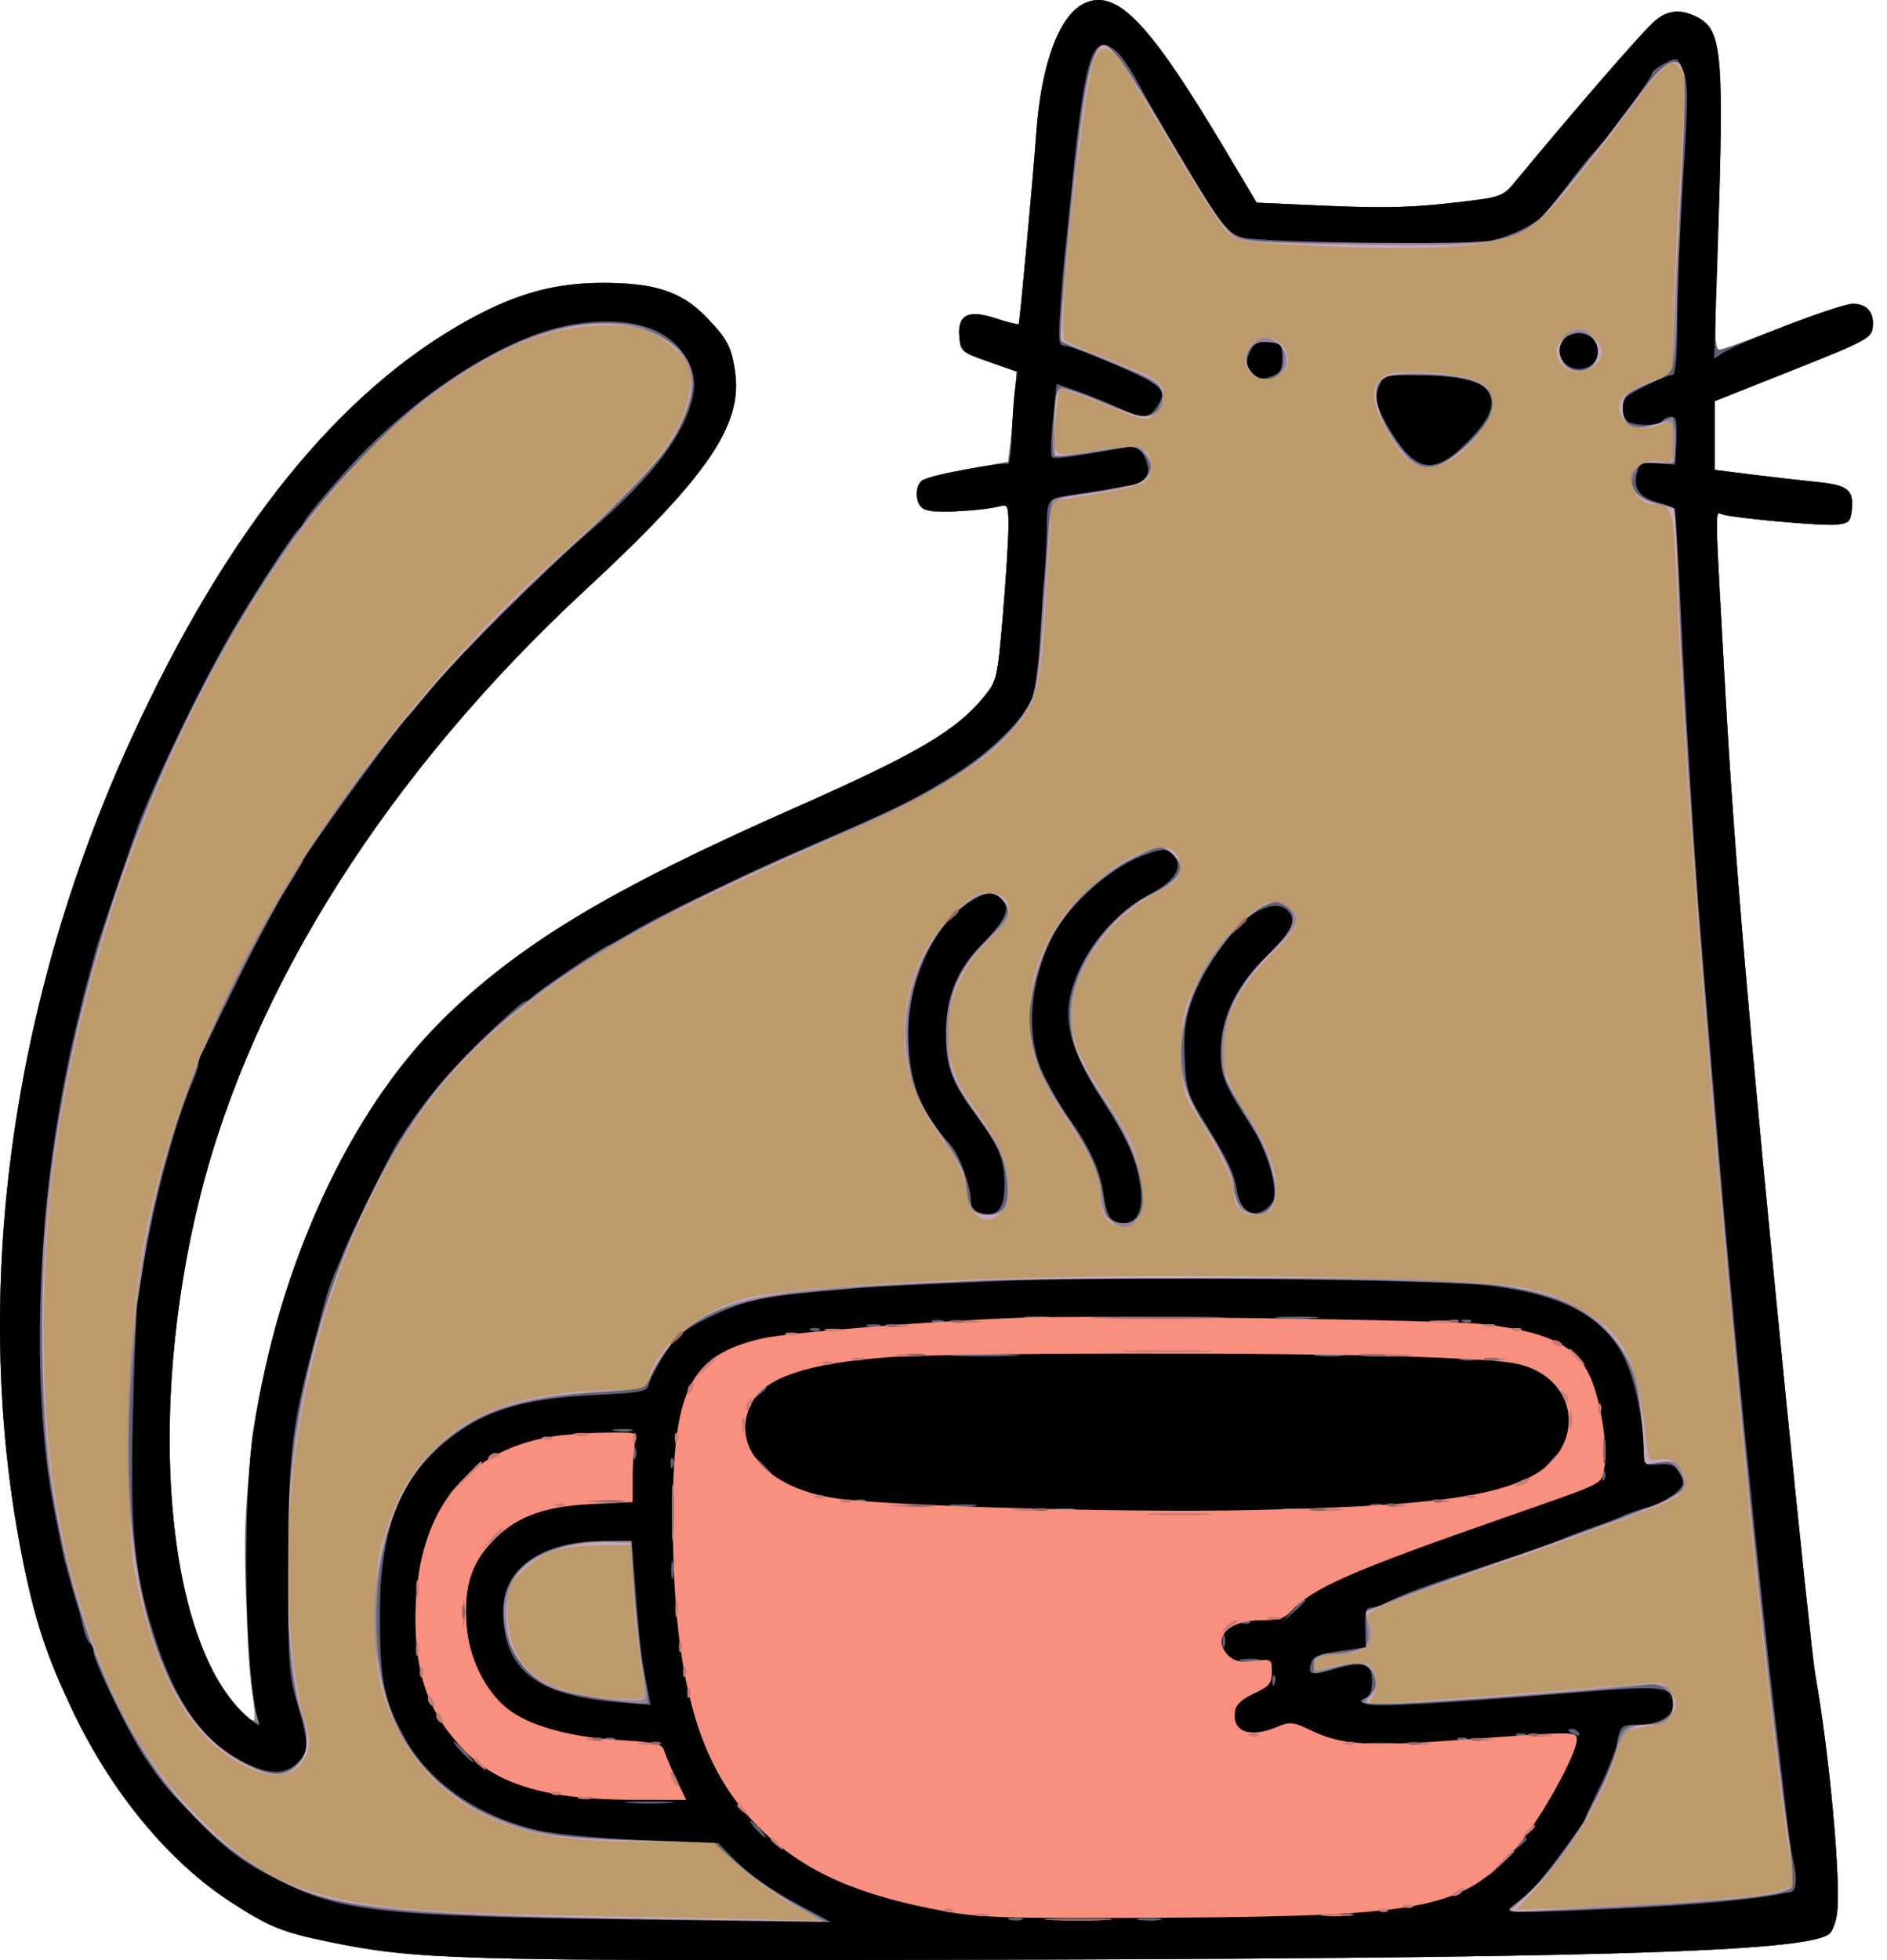 <svg width="26" height="27" viewBox="0 0 26 27" fill="none" xmlns="http://www.w3.org/2000/svg">
<path fill-rule="evenodd" clip-rule="evenodd" d="M14.962 0.036C14.606 0.184 14.349 0.856 14.279 1.825C14.229 2.511 14.051 4.445 14.036 4.464C14.027 4.475 13.89 4.441 13.732 4.389C13.343 4.26 13.193 4.331 13.218 4.635C13.235 4.841 13.247 4.851 13.621 4.982L14.007 5.118L13.978 5.5C13.963 5.711 13.937 5.991 13.921 6.123L13.892 6.363L13.333 6.462C12.718 6.571 12.631 6.613 12.631 6.804C12.631 7.032 12.76 7.081 13.25 7.038C13.495 7.016 13.741 6.985 13.797 6.969C13.885 6.944 13.897 6.983 13.895 7.275C13.893 7.459 13.858 8.006 13.817 8.49C13.745 9.328 13.734 9.379 13.57 9.583C13.188 10.059 12.645 10.379 10.962 11.123C8.37 12.267 7.139 13.011 6.067 14.08C4.802 15.342 3.857 17.399 3.495 19.681C3.377 20.424 3.362 22.563 3.469 23.265C3.503 23.486 3.518 23.678 3.504 23.693C3.439 23.757 3.074 23.313 2.903 22.963C2.206 21.534 2.147 18.907 2.758 16.475C3.483 13.585 5.358 10.635 8.058 8.133C9.749 6.567 10.238 5.854 10.127 5.115C10.076 4.772 10.022 4.671 9.734 4.371C9.394 4.018 9.029 3.897 8.307 3.897C7.649 3.897 7.125 4.04 6.475 4.395C4.677 5.379 3.129 7.295 1.81 10.172C0.087 13.925 -0.432 18.085 0.366 21.736C0.514 22.414 0.674 22.877 0.999 23.561C1.538 24.694 2.327 25.648 3.185 26.203C3.713 26.545 3.886 26.615 4.541 26.75C5.717 26.992 6.308 27.01 12.66 26.997C21.901 26.979 24.898 26.893 25.206 26.637C25.248 26.602 25.296 26.477 25.311 26.36C25.369 25.928 25.209 24.174 25.011 23.066C24.98 22.892 24.799 21.182 24.608 19.267C24.104 14.196 23.899 11.805 23.771 9.51C23.623 6.855 23.626 7.056 23.733 7.086C23.921 7.14 25.099 7.246 25.295 7.227C25.476 7.209 25.498 7.188 25.515 7.016C25.541 6.744 25.459 6.681 25.021 6.638C24.808 6.616 24.407 6.571 24.13 6.536L23.626 6.472V5.999V5.526L24.705 5.097C25.716 4.695 25.786 4.657 25.803 4.509C25.827 4.305 25.725 4.185 25.526 4.185C25.439 4.185 25.008 4.327 24.569 4.501C24.129 4.675 23.734 4.818 23.69 4.818C23.623 4.818 23.619 4.6 23.661 3.451C23.761 0.775 23.73 0.415 23.39 0.239C23.149 0.114 22.962 0.137 22.774 0.314C22.566 0.509 21.66 1.556 20.846 2.54C20.733 2.678 20.644 2.717 20.367 2.752C19.533 2.859 19.156 2.873 18.265 2.834L17.315 2.792L16.864 2.035C15.841 0.321 15.399 -0.144 14.962 0.036Z" fill="#BC9A6C"/>
<path fill-rule="evenodd" clip-rule="evenodd" d="M14.962 0.036C14.606 0.184 14.349 0.856 14.279 1.825C14.229 2.511 14.051 4.445 14.036 4.464C14.027 4.475 13.89 4.441 13.732 4.389C13.343 4.26 13.193 4.331 13.218 4.635C13.235 4.841 13.247 4.851 13.621 4.982L14.007 5.118L13.978 5.5C13.963 5.711 13.937 5.991 13.921 6.123L13.892 6.363L13.333 6.462C12.718 6.571 12.631 6.613 12.631 6.804C12.631 7.032 12.76 7.081 13.25 7.038C13.495 7.016 13.741 6.985 13.797 6.969C13.885 6.944 13.897 6.983 13.895 7.275C13.893 7.459 13.858 8.006 13.817 8.49C13.745 9.328 13.734 9.379 13.57 9.583C13.188 10.059 12.645 10.379 10.962 11.123C8.37 12.267 7.139 13.011 6.067 14.08C4.802 15.342 3.857 17.399 3.495 19.681C3.377 20.424 3.362 22.563 3.469 23.265C3.503 23.486 3.518 23.678 3.504 23.693C3.439 23.757 3.074 23.313 2.903 22.963C2.206 21.534 2.147 18.907 2.758 16.475C3.483 13.585 5.358 10.635 8.058 8.133C9.749 6.567 10.238 5.854 10.127 5.115C10.076 4.772 10.022 4.671 9.734 4.371C9.394 4.018 9.029 3.897 8.307 3.897C7.649 3.897 7.125 4.04 6.475 4.395C4.677 5.379 3.129 7.295 1.81 10.172C0.087 13.925 -0.432 18.085 0.366 21.736C0.514 22.414 0.674 22.877 0.999 23.561C1.538 24.694 2.327 25.648 3.185 26.203C3.713 26.545 3.886 26.615 4.541 26.75C5.717 26.992 6.308 27.01 12.66 26.997C21.901 26.979 24.898 26.893 25.206 26.637C25.248 26.602 25.296 26.477 25.311 26.36C25.369 25.928 25.209 24.174 25.011 23.066C24.98 22.892 24.799 21.182 24.608 19.267C24.104 14.196 23.899 11.805 23.771 9.51C23.623 6.855 23.626 7.056 23.733 7.086C23.921 7.14 25.099 7.246 25.295 7.227C25.476 7.209 25.498 7.188 25.515 7.016C25.541 6.744 25.459 6.681 25.021 6.638C24.808 6.616 24.407 6.571 24.13 6.536L23.626 6.472V5.999V5.526L24.705 5.097C25.716 4.695 25.786 4.657 25.803 4.509C25.827 4.305 25.725 4.185 25.526 4.185C25.439 4.185 25.008 4.327 24.569 4.501C24.129 4.675 23.734 4.818 23.69 4.818C23.623 4.818 23.619 4.6 23.661 3.451C23.761 0.775 23.73 0.415 23.39 0.239C23.149 0.114 22.962 0.137 22.774 0.314C22.566 0.509 21.66 1.556 20.846 2.54C20.733 2.678 20.644 2.717 20.367 2.752C19.533 2.859 19.156 2.873 18.265 2.834L17.315 2.792L16.864 2.035C15.841 0.321 15.399 -0.144 14.962 0.036ZM15.472 0.889C15.547 1.008 15.869 1.546 16.187 2.084C16.505 2.622 16.831 3.123 16.91 3.198C17.048 3.327 17.113 3.337 18.242 3.39C19.697 3.459 20.562 3.397 20.966 3.197C21.251 3.056 21.601 2.658 22.457 1.508C22.946 0.851 23.032 0.781 23.15 0.939C23.214 1.024 23.224 1.173 23.196 1.623C23.103 3.137 23.052 4.2 23.051 4.646L23.05 5.135L22.705 5.269C22.308 5.423 22.207 5.597 22.395 5.804C22.501 5.922 22.686 5.928 22.949 5.824C23.038 5.789 23.05 5.822 23.05 6.086C23.05 6.386 23.05 6.387 22.886 6.354C22.683 6.313 22.474 6.446 22.474 6.616C22.474 6.776 22.635 6.948 22.786 6.949C23.049 6.951 23.057 6.986 23.113 8.307C23.291 12.581 24.259 23.253 24.697 25.782C24.733 25.989 24.728 25.995 24.511 26.053C24.223 26.129 23.169 26.215 21.9 26.266L20.893 26.307L21.185 25.987C21.697 25.427 22.133 24.674 22.296 24.066C22.358 23.837 22.369 23.828 22.647 23.791C22.865 23.762 22.958 23.718 23.028 23.611C23.114 23.48 23.113 23.458 23.022 23.318C22.926 23.171 22.91 23.168 22.512 23.203C21.832 23.265 20.069 23.402 19.424 23.443C18.925 23.475 18.832 23.469 18.891 23.406C18.99 23.302 18.982 23.038 18.877 22.951C18.794 22.882 18.563 22.895 18.229 22.986C18.137 23.012 18.1 22.997 18.1 22.936C18.1 22.839 18.266 22.78 18.542 22.779C18.838 22.778 18.981 22.566 18.85 22.321C18.784 22.199 18.852 22.169 20.517 21.59C22.168 21.015 23.012 20.695 23.122 20.601C23.347 20.41 23.134 20.035 22.843 20.108C22.724 20.138 22.712 20.116 22.677 19.804C22.55 18.659 22.354 18.314 21.619 17.945C21.119 17.694 20.724 17.652 18.301 17.595C15.014 17.518 11.111 17.661 10.244 17.892C9.675 18.043 9.088 18.523 8.945 18.955L8.88 19.152H8.457C7.416 19.152 6.618 19.383 6.123 19.828C5.73 20.181 5.526 20.494 5.339 21.03C5.198 21.435 5.181 21.566 5.179 22.26C5.177 22.929 5.195 23.091 5.311 23.427C5.574 24.187 6.058 24.727 6.764 25.047C7.279 25.28 7.865 25.369 8.893 25.369H9.821L10.191 25.707C10.394 25.893 10.734 26.138 10.948 26.252L11.336 26.458L10.156 26.432C9.507 26.418 8.276 26.392 7.421 26.376C4.553 26.322 3.832 26.12 2.784 25.081C2.046 24.348 1.598 23.592 1.204 22.414C0.781 21.151 0.6 19.94 0.6 18.378C0.6 16.783 0.756 15.514 1.148 13.919C2.024 10.35 3.931 6.966 5.901 5.486C6.755 4.844 7.435 4.542 8.141 4.491C8.714 4.449 9.026 4.538 9.312 4.824C9.523 5.036 9.535 5.066 9.51 5.322C9.448 5.936 9.043 6.462 7.752 7.608C5.345 9.744 3.351 12.666 2.447 15.381C1.933 16.925 1.786 17.923 1.783 19.9C1.781 21.054 1.799 21.399 1.885 21.797C2.182 23.175 2.657 23.977 3.386 24.33C3.8 24.53 4.097 24.473 4.223 24.168C4.282 24.027 4.274 23.939 4.176 23.62C4.103 23.384 4.034 22.917 3.995 22.381C3.781 19.475 4.743 16.354 6.391 14.606C6.844 14.126 7.689 13.473 8.403 13.051C9.11 12.634 9.752 12.319 11.339 11.612C12.837 10.944 13.536 10.54 13.892 10.135C14.3 9.672 14.336 9.535 14.416 8.157C14.455 7.476 14.491 6.914 14.496 6.909C14.5 6.903 14.759 6.857 15.07 6.807C15.757 6.696 15.855 6.65 15.855 6.435C15.855 6.154 15.739 6.111 15.199 6.189C14.458 6.296 14.511 6.325 14.543 5.824C14.559 5.586 14.584 5.379 14.6 5.363C14.616 5.347 14.893 5.441 15.215 5.572C15.78 5.802 15.806 5.807 15.914 5.708C15.977 5.652 16.027 5.533 16.027 5.444C16.027 5.257 15.964 5.217 15.221 4.93C14.952 4.826 14.707 4.719 14.677 4.693C14.596 4.622 14.683 3.512 14.906 1.767C15.019 0.889 15.082 0.673 15.223 0.673C15.29 0.673 15.391 0.761 15.472 0.889ZM21.553 4.645C21.419 4.78 21.409 4.872 21.515 5.016C21.666 5.223 22.072 5.092 22.072 4.836C22.072 4.733 21.861 4.53 21.755 4.53C21.707 4.53 21.617 4.582 21.553 4.645ZM17.284 4.717C17.042 4.912 17.176 5.24 17.485 5.21C17.727 5.186 17.829 4.939 17.669 4.762C17.549 4.629 17.413 4.613 17.284 4.717ZM19.097 5.171C18.892 5.275 18.88 5.486 19.058 5.837C19.281 6.279 19.436 6.43 19.666 6.43C19.903 6.429 20.135 6.278 20.386 5.962C20.618 5.668 20.624 5.432 20.402 5.273C20.224 5.145 19.291 5.072 19.097 5.171ZM15.477 11.87C15.03 12.135 14.64 12.556 14.409 13.025C14.261 13.326 14.218 13.495 14.197 13.86C14.162 14.468 14.246 14.741 14.668 15.376C15.05 15.953 15.158 16.199 15.161 16.509C15.165 16.79 15.337 16.949 15.554 16.872C15.706 16.818 15.711 16.803 15.707 16.386C15.703 15.908 15.649 15.773 15.167 15.035C14.819 14.502 14.741 14.274 14.773 13.889C14.822 13.292 15.321 12.612 15.941 12.297C16.168 12.182 16.233 12.118 16.247 11.993C16.291 11.62 15.984 11.571 15.477 11.87ZM13.122 12.604C12.673 13.068 12.463 13.598 12.46 14.275C12.458 14.735 12.636 15.22 12.979 15.691C13.197 15.989 13.281 16.163 13.317 16.389C13.381 16.793 13.593 16.918 13.809 16.678C13.889 16.59 13.906 16.497 13.886 16.255C13.86 15.939 13.756 15.726 13.354 15.165C12.868 14.487 12.985 13.551 13.633 12.946C14.003 12.6 13.982 12.302 13.587 12.302C13.455 12.302 13.347 12.372 13.122 12.604ZM17.057 12.744C16.82 12.97 16.647 13.206 16.5 13.504C16.298 13.912 16.286 13.967 16.286 14.491C16.286 15.025 16.294 15.058 16.485 15.357C16.804 15.858 17.006 16.278 17.006 16.443C17.006 16.636 17.102 16.734 17.294 16.734C17.499 16.734 17.582 16.634 17.582 16.384C17.582 16.089 17.447 15.739 17.188 15.359C16.898 14.935 16.812 14.664 16.859 14.326C16.918 13.909 17.144 13.506 17.523 13.142C17.889 12.791 17.936 12.667 17.764 12.512C17.581 12.346 17.419 12.399 17.057 12.744ZM8.717 21.728C8.717 21.973 8.756 22.431 8.803 22.744C8.851 23.058 8.889 23.337 8.889 23.363C8.889 23.43 8.458 23.423 8.051 23.349C7.319 23.216 6.994 22.858 6.991 22.179C6.99 21.859 7.003 21.827 7.211 21.629C7.488 21.365 7.707 21.295 8.271 21.287L8.717 21.282L8.717 21.728Z" fill="#C8A8BD"/>
<path fill-rule="evenodd" clip-rule="evenodd" d="M14.962 0.036C14.606 0.184 14.349 0.856 14.279 1.825C14.229 2.511 14.051 4.445 14.036 4.464C14.027 4.475 13.89 4.441 13.732 4.389C13.343 4.26 13.193 4.331 13.218 4.635C13.235 4.841 13.247 4.851 13.621 4.982L14.007 5.118L13.978 5.5C13.963 5.711 13.937 5.991 13.921 6.123L13.892 6.363L13.333 6.462C12.718 6.571 12.631 6.613 12.631 6.804C12.631 7.032 12.76 7.081 13.25 7.038C13.495 7.016 13.741 6.985 13.797 6.969C13.885 6.944 13.897 6.983 13.895 7.275C13.893 7.459 13.858 8.006 13.817 8.49C13.745 9.328 13.734 9.379 13.57 9.583C13.188 10.059 12.645 10.379 10.962 11.123C8.37 12.267 7.139 13.011 6.067 14.08C4.802 15.342 3.857 17.399 3.495 19.681C3.377 20.424 3.362 22.563 3.469 23.265C3.503 23.486 3.518 23.678 3.504 23.693C3.439 23.757 3.074 23.313 2.903 22.963C2.206 21.534 2.147 18.907 2.758 16.475C3.483 13.585 5.358 10.635 8.058 8.133C9.749 6.567 10.238 5.854 10.127 5.115C10.076 4.772 10.022 4.671 9.734 4.371C9.394 4.018 9.029 3.897 8.307 3.897C7.649 3.897 7.125 4.04 6.475 4.395C4.677 5.379 3.129 7.295 1.81 10.172C0.087 13.925 -0.432 18.085 0.366 21.736C0.514 22.414 0.674 22.877 0.999 23.561C1.538 24.694 2.327 25.648 3.185 26.203C3.713 26.545 3.886 26.615 4.541 26.75C5.717 26.992 6.308 27.01 12.66 26.997C21.901 26.979 24.898 26.893 25.206 26.637C25.248 26.602 25.296 26.477 25.311 26.36C25.369 25.928 25.209 24.174 25.011 23.066C24.98 22.892 24.799 21.182 24.608 19.267C24.104 14.196 23.899 11.805 23.771 9.51C23.623 6.855 23.626 7.056 23.733 7.086C23.921 7.14 25.099 7.246 25.295 7.227C25.476 7.209 25.498 7.188 25.515 7.016C25.541 6.744 25.459 6.681 25.021 6.638C24.808 6.616 24.407 6.571 24.13 6.536L23.626 6.472V5.999V5.526L24.705 5.097C25.716 4.695 25.786 4.657 25.803 4.509C25.827 4.305 25.725 4.185 25.526 4.185C25.439 4.185 25.008 4.327 24.569 4.501C24.129 4.675 23.734 4.818 23.69 4.818C23.623 4.818 23.619 4.6 23.661 3.451C23.761 0.775 23.73 0.415 23.39 0.239C23.149 0.114 22.962 0.137 22.774 0.314C22.566 0.509 21.66 1.556 20.846 2.54C20.733 2.678 20.644 2.717 20.367 2.752C19.533 2.859 19.156 2.873 18.265 2.834L17.315 2.792L16.864 2.035C15.841 0.321 15.399 -0.144 14.962 0.036ZM15.47 0.879C15.56 1.004 15.904 1.565 16.235 2.127C16.577 2.708 16.902 3.191 16.987 3.247C17.116 3.331 17.351 3.348 18.692 3.369C20.368 3.396 20.732 3.358 21.093 3.122C21.264 3.011 22.003 2.109 22.721 1.134C22.95 0.823 23.143 0.766 23.2 0.992C23.221 1.076 23.209 1.654 23.174 2.277C23.139 2.899 23.093 3.801 23.072 4.281L23.035 5.154L22.769 5.253C22.416 5.385 22.359 5.436 22.359 5.624C22.359 5.865 22.489 5.943 22.756 5.863C23.061 5.772 23.05 5.764 23.05 6.085V6.372H22.827C22.287 6.372 22.379 6.86 22.94 6.973L23.089 7.003L23.127 8.17C23.242 11.733 24.152 22.04 24.642 25.329C24.695 25.688 24.713 25.974 24.684 26.003C24.594 26.091 23.917 26.171 22.735 26.231C22.101 26.263 21.402 26.301 21.181 26.316L20.781 26.343L21.016 26.129C21.514 25.678 21.961 24.983 22.215 24.266C22.377 23.808 22.429 23.759 22.765 23.758C22.954 23.757 23.05 23.658 23.05 23.465C23.05 23.193 22.951 23.164 22.261 23.235C21.339 23.329 19.439 23.469 19.088 23.469C18.81 23.469 18.79 23.461 18.873 23.378C18.99 23.261 18.988 23.099 18.867 22.978C18.771 22.882 18.713 22.883 18.252 22.987C18.113 23.018 18.091 23.008 18.109 22.916C18.125 22.829 18.189 22.803 18.425 22.79C18.807 22.767 18.959 22.624 18.865 22.374L18.802 22.207L19.386 21.981C19.708 21.858 20.463 21.585 21.064 21.376C22.584 20.849 23.114 20.635 23.185 20.523C23.228 20.454 23.225 20.383 23.174 20.271C23.111 20.132 23.08 20.119 22.883 20.145L22.663 20.175L22.63 19.678C22.612 19.404 22.569 19.087 22.535 18.972C22.442 18.657 22.172 18.293 21.896 18.108C21.209 17.646 20.352 17.575 15.891 17.613C12.357 17.643 10.875 17.728 10.156 17.943C9.661 18.091 9.262 18.402 9.039 18.812L8.864 19.135L8.229 19.172C7.17 19.232 6.591 19.424 6.069 19.887C5.155 20.698 4.878 22.537 5.479 23.813C5.674 24.228 6.232 24.782 6.654 24.98C7.26 25.263 7.58 25.32 8.745 25.353L9.839 25.383L10.15 25.667C10.321 25.824 10.658 26.068 10.898 26.21L11.336 26.469L9.12 26.434C5.704 26.38 4.713 26.29 4.011 25.973C2.751 25.402 1.775 24.168 1.182 22.395C0.75 21.101 0.58 19.928 0.584 18.259C0.588 16.317 0.912 14.389 1.569 12.388C2.359 9.984 3.73 7.559 5.053 6.229C6.496 4.778 8.029 4.15 9.02 4.603C9.533 4.838 9.656 5.25 9.387 5.825C9.185 6.257 8.813 6.678 7.96 7.44C4.433 10.593 2.277 14.34 1.868 18.029C1.502 21.331 2.059 23.643 3.379 24.301C3.739 24.48 3.919 24.486 4.093 24.322C4.25 24.175 4.267 23.907 4.143 23.55C4.014 23.181 3.92 21.913 3.96 21.08C4.064 18.911 4.652 17.02 5.722 15.421C6.683 13.984 8.381 12.839 11.474 11.542C13.034 10.888 13.876 10.317 14.191 9.701C14.309 9.47 14.329 9.293 14.448 7.451C14.489 6.814 14.416 6.883 15.164 6.775C15.795 6.683 15.985 6.515 15.776 6.229C15.7 6.125 15.672 6.124 15.114 6.208L14.531 6.295V5.843C14.531 5.521 14.553 5.382 14.607 5.361C14.649 5.345 14.897 5.423 15.159 5.535C15.663 5.751 15.846 5.782 15.958 5.67C16.059 5.57 16.043 5.368 15.927 5.266C15.829 5.18 14.816 4.761 14.707 4.761C14.677 4.761 14.637 4.735 14.618 4.705C14.577 4.638 14.851 1.879 14.963 1.231C15.041 0.778 15.128 0.595 15.244 0.633C15.279 0.644 15.381 0.755 15.47 0.879ZM21.597 4.592C21.481 4.66 21.462 4.933 21.565 5.037C21.603 5.075 21.689 5.106 21.755 5.106C22.001 5.106 22.106 4.804 21.924 4.621C21.82 4.517 21.739 4.51 21.597 4.592ZM17.269 4.736C17.087 4.918 17.191 5.222 17.435 5.22C17.706 5.218 17.828 4.95 17.642 4.763C17.501 4.622 17.391 4.614 17.269 4.736ZM19.128 5.185C18.86 5.318 18.954 5.792 19.34 6.25C19.576 6.531 19.797 6.501 20.197 6.136C20.638 5.733 20.693 5.428 20.355 5.257C20.141 5.149 19.3 5.099 19.128 5.185ZM15.595 11.821C15.175 12.045 14.912 12.274 14.654 12.642C14.314 13.126 14.167 13.611 14.198 14.143C14.226 14.612 14.318 14.841 14.716 15.427C15.021 15.878 15.161 16.202 15.163 16.46C15.163 16.598 15.206 16.718 15.279 16.791C15.518 17.03 15.741 16.868 15.738 16.456C15.735 16.073 15.581 15.679 15.229 15.161C14.835 14.579 14.761 14.393 14.761 13.987C14.762 13.364 15.288 12.594 15.912 12.302C16.246 12.145 16.335 11.965 16.169 11.781C16.034 11.632 15.938 11.639 15.595 11.821ZM13.153 12.585C12.624 13.101 12.375 13.898 12.51 14.65C12.58 15.043 12.639 15.164 13.077 15.813C13.254 16.076 13.322 16.234 13.322 16.386C13.322 16.635 13.405 16.734 13.614 16.734C13.851 16.734 13.918 16.608 13.88 16.233C13.852 15.966 13.796 15.836 13.57 15.514C13.102 14.85 13.062 14.747 13.068 14.23C13.074 13.649 13.199 13.357 13.614 12.951C13.896 12.675 13.916 12.637 13.865 12.49C13.822 12.368 13.766 12.326 13.63 12.313C13.482 12.298 13.4 12.345 13.153 12.585ZM17.227 12.606C16.697 13.01 16.339 13.664 16.277 14.341C16.234 14.803 16.311 15.059 16.659 15.608C16.817 15.86 16.963 16.158 16.982 16.27C17.041 16.626 17.068 16.675 17.22 16.713C17.467 16.776 17.553 16.673 17.547 16.323C17.541 15.992 17.431 15.73 17.071 15.188C16.884 14.906 16.862 14.834 16.862 14.494C16.862 13.974 17.065 13.55 17.523 13.113C17.892 12.761 17.931 12.663 17.764 12.512C17.612 12.374 17.507 12.393 17.227 12.606ZM8.727 21.857C8.749 22.19 8.797 22.662 8.835 22.907C8.872 23.151 8.894 23.369 8.882 23.391C8.847 23.455 8.216 23.41 7.866 23.318C7.468 23.215 7.178 23.002 7.065 22.733C6.941 22.435 6.945 21.979 7.074 21.761C7.269 21.431 7.799 21.224 8.4 21.243L8.688 21.253L8.727 21.857Z" fill="#94859A"/>
<path fill-rule="evenodd" clip-rule="evenodd" d="M14.962 0.036C14.606 0.184 14.349 0.856 14.279 1.825C14.229 2.511 14.051 4.445 14.036 4.464C14.027 4.475 13.89 4.441 13.732 4.389C13.343 4.26 13.193 4.331 13.218 4.635C13.235 4.841 13.247 4.851 13.621 4.982L14.007 5.118L13.978 5.5C13.963 5.711 13.937 5.991 13.921 6.123L13.892 6.363L13.333 6.462C12.718 6.571 12.631 6.613 12.631 6.804C12.631 7.032 12.76 7.081 13.25 7.038C13.495 7.016 13.741 6.985 13.797 6.969C13.885 6.944 13.897 6.983 13.895 7.275C13.893 7.459 13.858 8.006 13.817 8.49C13.745 9.328 13.734 9.379 13.57 9.583C13.188 10.059 12.645 10.379 10.962 11.123C7.056 12.847 5.661 13.98 4.512 16.359C3.83 17.772 3.466 19.248 3.384 20.936C3.347 21.69 3.443 23.368 3.537 23.616C3.585 23.743 3.58 23.753 3.492 23.706C3.15 23.521 2.79 22.867 2.587 22.066C2.199 20.54 2.264 18.443 2.758 16.475C3.483 13.585 5.358 10.635 8.058 8.133C9.749 6.567 10.238 5.854 10.127 5.115C10.076 4.772 10.022 4.671 9.734 4.371C9.394 4.018 9.029 3.897 8.307 3.897C7.649 3.897 7.125 4.04 6.475 4.395C4.677 5.379 3.129 7.295 1.81 10.172C0.087 13.925 -0.432 18.085 0.366 21.736C0.514 22.414 0.674 22.877 0.999 23.561C1.538 24.694 2.327 25.648 3.185 26.203C3.713 26.545 3.886 26.615 4.541 26.75C5.717 26.992 6.308 27.01 12.66 26.997C21.901 26.979 24.898 26.893 25.206 26.637C25.248 26.602 25.296 26.477 25.311 26.36C25.369 25.928 25.209 24.174 25.011 23.066C24.98 22.892 24.799 21.182 24.608 19.267C24.104 14.196 23.899 11.805 23.771 9.51C23.623 6.855 23.626 7.056 23.733 7.086C23.921 7.14 25.099 7.246 25.295 7.227C25.476 7.209 25.498 7.188 25.515 7.016C25.541 6.744 25.459 6.681 25.021 6.638C24.808 6.616 24.407 6.571 24.13 6.536L23.626 6.472V5.999V5.526L24.705 5.097C25.716 4.695 25.786 4.657 25.803 4.509C25.827 4.305 25.725 4.185 25.526 4.185C25.439 4.185 25.008 4.327 24.569 4.501C24.129 4.675 23.734 4.818 23.69 4.818C23.623 4.818 23.619 4.6 23.661 3.451C23.761 0.775 23.73 0.415 23.39 0.239C23.149 0.114 22.962 0.137 22.774 0.314C22.566 0.509 21.66 1.556 20.846 2.54C20.733 2.678 20.644 2.717 20.367 2.752C19.533 2.859 19.156 2.873 18.265 2.834L17.315 2.792L16.864 2.035C15.841 0.321 15.399 -0.144 14.962 0.036ZM15.421 0.803C15.505 0.906 15.863 1.478 16.216 2.074C16.695 2.883 16.902 3.182 17.033 3.251C17.181 3.329 17.463 3.344 18.905 3.347C21.088 3.351 20.93 3.41 21.847 2.257C22.149 1.877 22.512 1.41 22.654 1.22C22.952 0.821 23.138 0.746 23.202 1C23.224 1.088 23.211 1.744 23.174 2.457C23.136 3.17 23.106 3.95 23.107 4.191C23.107 4.432 23.092 4.747 23.072 4.89C23.037 5.143 23.027 5.155 22.698 5.297C22.391 5.429 22.359 5.459 22.359 5.618C22.359 5.863 22.515 5.937 22.816 5.833L23.048 5.753L23.083 5.94C23.102 6.043 23.109 6.189 23.098 6.264C23.081 6.387 23.054 6.399 22.839 6.382C22.639 6.367 22.587 6.385 22.531 6.49C22.419 6.699 22.538 6.874 22.831 6.931L23.079 6.98L23.148 8.475C23.337 12.609 24.147 21.706 24.642 25.271C24.701 25.692 24.716 25.971 24.683 26.004C24.561 26.126 23.737 26.206 21.438 26.32L20.719 26.355L20.927 26.193C21.397 25.826 22.144 24.655 22.278 24.073C22.336 23.821 22.407 23.757 22.629 23.757C22.9 23.757 23.05 23.665 23.05 23.5C23.05 23.303 22.895 23.169 22.712 23.206C22.456 23.259 19.607 23.469 19.15 23.469C18.724 23.469 18.721 23.468 18.85 23.364C18.95 23.283 18.972 23.223 18.943 23.108C18.892 22.907 18.739 22.87 18.39 22.974L18.1 23.06V22.919C18.1 22.794 18.124 22.778 18.326 22.778C18.451 22.778 18.621 22.752 18.705 22.72C18.841 22.669 18.856 22.637 18.838 22.427L18.819 22.193L19.165 22.052C19.355 21.974 19.924 21.767 20.431 21.592C22.236 20.968 23.117 20.622 23.174 20.515C23.215 20.439 23.205 20.37 23.135 20.264C23.055 20.142 23.007 20.122 22.851 20.147L22.664 20.178L22.629 19.708C22.576 18.982 22.458 18.667 22.108 18.317C21.782 17.991 21.409 17.832 20.69 17.711C20.109 17.613 14.917 17.57 13.293 17.65C10.761 17.773 10.06 17.887 9.52 18.261C9.304 18.411 9.047 18.744 8.949 19.002C8.902 19.126 8.855 19.138 8.298 19.175C7.111 19.255 6.505 19.468 5.985 19.988C5.458 20.515 5.193 21.28 5.188 22.289C5.182 23.848 5.898 24.829 7.316 25.202C7.658 25.291 8.018 25.328 8.803 25.351L9.839 25.382L10.041 25.568C10.335 25.84 10.622 26.043 11.031 26.27L11.393 26.471L8.918 26.437C5.409 26.389 4.637 26.305 3.819 25.88C2.174 25.026 1.117 23.149 0.679 20.303C0.555 19.498 0.538 17.354 0.648 16.475C1.075 13.08 2.25 9.941 4.042 7.41C4.472 6.802 5.468 5.762 5.954 5.413C6.873 4.752 7.58 4.461 8.285 4.451C8.669 4.446 8.793 4.469 9.03 4.588C9.592 4.871 9.686 5.25 9.355 5.902C9.158 6.293 8.802 6.669 7.266 8.114C5.618 9.664 4.249 11.499 3.262 13.482C2.342 15.331 1.947 16.837 1.806 19.042C1.635 21.7 2.183 23.626 3.287 24.242C3.693 24.47 3.904 24.488 4.08 24.312C4.249 24.142 4.267 23.942 4.142 23.588C3.916 22.948 3.884 20.858 4.081 19.67C4.45 17.453 5.467 15.347 6.687 14.275C7.844 13.258 8.987 12.604 11.566 11.483C12.748 10.969 13.266 10.674 13.719 10.254C14.243 9.769 14.294 9.622 14.364 8.408C14.397 7.842 14.441 7.265 14.463 7.124L14.502 6.868L15.086 6.776C15.408 6.725 15.712 6.649 15.762 6.607C15.886 6.505 15.879 6.354 15.744 6.232C15.639 6.138 15.601 6.137 15.099 6.224C14.806 6.274 14.547 6.296 14.525 6.272C14.503 6.248 14.499 6.028 14.516 5.782C14.538 5.449 14.566 5.336 14.628 5.336C14.673 5.336 14.932 5.428 15.204 5.541C15.767 5.774 15.915 5.777 15.993 5.556C16.072 5.33 15.991 5.265 15.291 4.987C14.952 4.853 14.651 4.722 14.623 4.697C14.568 4.649 14.756 2.557 14.912 1.479C14.993 0.914 15.099 0.616 15.217 0.616C15.245 0.616 15.337 0.7 15.421 0.803ZM21.565 4.657C21.404 4.818 21.525 5.106 21.755 5.106C21.909 5.106 22.014 5.001 22.014 4.847C22.014 4.693 21.909 4.588 21.755 4.588C21.689 4.588 21.603 4.619 21.565 4.657ZM17.25 4.769C17.085 4.935 17.206 5.221 17.442 5.221C17.611 5.221 17.709 5.09 17.686 4.894C17.671 4.761 17.637 4.729 17.495 4.715C17.4 4.705 17.29 4.73 17.25 4.769ZM19.032 5.233C18.899 5.366 18.957 5.655 19.191 6.016C19.508 6.507 19.737 6.549 20.145 6.191C20.855 5.567 20.646 5.164 19.613 5.164C19.292 5.164 19.076 5.189 19.032 5.233ZM15.585 11.841C15.195 12.036 14.67 12.55 14.48 12.921C14.332 13.211 14.185 13.753 14.185 14.009C14.185 14.44 14.313 14.779 14.704 15.383C15.077 15.959 15.143 16.124 15.233 16.705C15.255 16.841 15.528 16.895 15.657 16.789C15.871 16.611 15.692 15.904 15.27 15.259C14.85 14.617 14.742 14.349 14.746 13.955C14.751 13.364 15.243 12.627 15.829 12.331C16.273 12.107 16.361 11.952 16.152 11.764C16.012 11.637 15.986 11.64 15.585 11.841ZM13.306 12.455C12.826 12.797 12.499 13.53 12.504 14.253C12.507 14.834 12.617 15.155 12.976 15.64C13.19 15.928 13.284 16.113 13.306 16.288C13.351 16.64 13.415 16.734 13.61 16.734C13.836 16.734 13.92 16.569 13.869 16.224C13.821 15.905 13.738 15.736 13.405 15.284C13.12 14.897 13.035 14.652 13.034 14.218C13.034 13.756 13.227 13.314 13.588 12.954C13.917 12.625 13.951 12.536 13.807 12.392C13.678 12.263 13.553 12.279 13.306 12.455ZM17.421 12.477C17.201 12.565 16.725 13.108 16.543 13.478C16.186 14.205 16.195 14.876 16.569 15.442C16.849 15.864 17.006 16.192 17.006 16.351C17.006 16.577 17.188 16.759 17.369 16.713C17.704 16.629 17.621 16.116 17.146 15.331C16.872 14.878 16.833 14.777 16.833 14.51C16.833 14.017 17.023 13.607 17.445 13.184C17.835 12.794 17.91 12.588 17.701 12.476C17.573 12.408 17.593 12.408 17.421 12.477ZM8.741 21.872C8.764 22.228 8.818 22.725 8.862 22.977C8.906 23.229 8.932 23.445 8.92 23.457C8.874 23.503 7.835 23.346 7.621 23.26C7.18 23.084 6.884 22.562 6.949 22.077C7.021 21.545 7.518 21.244 8.349 21.23L8.7 21.224L8.741 21.872Z" fill="#5F6275"/>
<path fill-rule="evenodd" clip-rule="evenodd" d="M14.962 0.036C14.606 0.184 14.349 0.856 14.279 1.825C14.229 2.511 14.051 4.445 14.036 4.464C14.027 4.475 13.89 4.441 13.732 4.389C13.343 4.26 13.193 4.331 13.218 4.635C13.235 4.841 13.246 4.851 13.628 4.985L14.02 5.122L13.989 5.33C13.971 5.444 13.95 5.736 13.942 5.978C13.933 6.22 13.908 6.407 13.886 6.394C13.825 6.356 12.785 6.553 12.703 6.618C12.604 6.695 12.612 6.918 12.717 7.005C12.799 7.073 13.519 7.049 13.797 6.969C13.885 6.944 13.897 6.983 13.895 7.275C13.893 7.459 13.858 8.006 13.817 8.49C13.745 9.328 13.734 9.379 13.57 9.583C13.188 10.059 12.645 10.379 10.962 11.123C8.37 12.267 7.139 13.011 6.067 14.08C4.802 15.342 3.857 17.399 3.495 19.681C3.331 20.719 3.375 23.203 3.568 23.728C3.595 23.801 3.515 23.752 3.349 23.593C2.279 22.566 2.018 19.423 2.758 16.475C3.483 13.585 5.358 10.635 8.058 8.133C9.749 6.567 10.238 5.854 10.127 5.115C10.076 4.772 10.022 4.671 9.734 4.371C9.394 4.018 9.029 3.897 8.307 3.897C7.649 3.897 7.125 4.04 6.475 4.395C4.677 5.379 3.129 7.295 1.81 10.172C0.087 13.925 -0.432 18.085 0.366 21.736C0.514 22.414 0.674 22.877 0.999 23.561C1.538 24.694 2.327 25.648 3.185 26.203C3.713 26.545 3.886 26.615 4.541 26.75C5.717 26.992 6.308 27.01 12.66 26.997C21.901 26.979 24.898 26.893 25.206 26.637C25.248 26.602 25.296 26.477 25.311 26.36C25.369 25.928 25.209 24.174 25.011 23.066C24.98 22.892 24.799 21.182 24.608 19.267C24.104 14.196 23.899 11.805 23.771 9.51C23.623 6.855 23.626 7.056 23.733 7.086C23.921 7.14 25.099 7.246 25.295 7.227C25.476 7.209 25.498 7.188 25.515 7.016C25.541 6.744 25.459 6.681 25.021 6.638C24.808 6.616 24.407 6.571 24.13 6.536L23.626 6.472V5.999V5.526L24.705 5.097C25.716 4.695 25.786 4.657 25.803 4.509C25.827 4.305 25.725 4.185 25.528 4.185C25.363 4.185 23.979 4.707 23.752 4.854L23.619 4.941L23.666 3.512C23.756 0.726 23.73 0.415 23.39 0.239C23.149 0.114 22.962 0.137 22.774 0.314C22.566 0.509 21.66 1.556 20.846 2.54C20.733 2.678 20.644 2.717 20.367 2.752C19.533 2.859 19.156 2.873 18.265 2.834L17.315 2.792L16.864 2.035C15.841 0.321 15.399 -0.144 14.962 0.036ZM15.398 0.723C15.461 0.781 15.583 0.961 15.669 1.122C15.755 1.283 15.942 1.613 16.085 1.855C16.813 3.092 16.888 3.196 17.106 3.268C17.325 3.341 20.236 3.379 20.553 3.313C20.749 3.273 21.07 3.128 21.21 3.017C21.259 2.979 21.425 2.779 21.58 2.573C21.735 2.367 21.903 2.158 21.952 2.108C22.002 2.058 22.1 1.941 22.17 1.849C22.614 1.26 22.762 1.05 22.762 1.01C22.762 0.985 22.841 0.924 22.937 0.874C23.111 0.784 23.112 0.784 23.192 0.976C23.261 1.141 23.261 1.354 23.191 2.461C23.147 3.172 23.11 4.07 23.109 4.458C23.108 4.894 23.085 5.164 23.049 5.164C22.958 5.164 22.45 5.41 22.403 5.477C22.329 5.584 22.356 5.783 22.451 5.819C22.593 5.874 22.867 5.86 22.906 5.797C22.926 5.765 22.98 5.739 23.028 5.739C23.096 5.739 23.11 5.807 23.096 6.07L23.079 6.401L22.836 6.383C22.614 6.367 22.59 6.378 22.554 6.522C22.502 6.729 22.587 6.849 22.836 6.919C22.948 6.951 23.054 6.99 23.069 7.006C23.085 7.021 23.126 7.669 23.161 8.445C23.217 9.684 23.348 11.833 23.424 12.762C23.597 14.882 23.781 17.043 23.827 17.511C23.842 17.669 23.868 17.945 23.885 18.124C23.945 18.791 24.149 20.829 24.262 21.886C24.383 23.017 24.387 23.058 24.484 23.872C24.516 24.141 24.555 24.478 24.571 24.62C24.639 25.232 24.672 25.468 24.718 25.678C24.766 25.894 24.746 26.055 24.67 26.064C24.65 26.066 24.594 26.076 24.547 26.086C24.083 26.182 23.016 26.268 21.669 26.317C20.795 26.349 20.728 26.345 20.834 26.261C21.118 26.036 21.224 25.922 21.523 25.518C21.698 25.281 21.841 25.073 21.841 25.057C21.841 25.04 21.933 24.839 22.044 24.61C22.156 24.38 22.26 24.116 22.277 24.023C22.32 23.779 22.344 23.757 22.562 23.757C22.846 23.757 23.05 23.647 23.05 23.496C23.05 23.222 22.965 23.211 21.651 23.319C19.803 23.471 18.948 23.517 18.825 23.472C18.727 23.436 18.725 23.427 18.81 23.394C18.873 23.37 18.905 23.291 18.905 23.161C18.905 22.912 18.786 22.873 18.385 22.991C18.063 23.085 18.014 23.072 18.067 22.905C18.094 22.819 18.183 22.782 18.461 22.743L18.819 22.692L18.81 22.418C18.803 22.216 18.822 22.145 18.883 22.145C18.928 22.145 19.01 22.122 19.065 22.094C19.349 21.949 19.614 21.852 20.661 21.505C21.041 21.38 21.43 21.242 21.525 21.2C21.62 21.158 21.827 21.079 21.985 21.025C22.143 20.97 22.315 20.904 22.366 20.878C22.417 20.851 22.566 20.801 22.696 20.766C22.827 20.731 22.998 20.645 23.078 20.574C23.209 20.459 23.215 20.433 23.147 20.303C23.085 20.184 23.035 20.161 22.86 20.172C22.651 20.184 22.647 20.181 22.647 19.97C22.646 19.57 22.528 19.009 22.382 18.706C22.111 18.145 21.551 17.84 20.566 17.715C19.81 17.619 15.37 17.578 13.667 17.651C12.796 17.688 11.98 17.728 11.854 17.74C11.727 17.752 11.429 17.779 11.192 17.799C10.497 17.86 10.21 17.93 9.767 18.148C9.416 18.32 9.318 18.401 9.154 18.658C9.046 18.826 8.949 19.012 8.938 19.072C8.919 19.169 8.841 19.184 8.198 19.216C7.365 19.257 6.853 19.382 6.438 19.644C5.586 20.182 5.238 20.923 5.235 22.203C5.234 23.154 5.281 23.398 5.571 23.93C5.911 24.553 6.596 25.028 7.424 25.215C7.653 25.267 8.277 25.324 8.863 25.346L9.897 25.386L10.069 25.564C10.318 25.821 10.596 26.019 11.052 26.263L11.451 26.477L8.745 26.441C5.261 26.394 4.703 26.333 3.852 25.907C3.332 25.646 3.129 25.493 2.672 25.02C2.258 24.591 2.252 24.584 2.002 24.217C1.788 23.903 1.291 22.885 1.291 22.76C1.291 22.71 1.268 22.656 1.241 22.639C1.213 22.622 1.171 22.523 1.146 22.42C1.122 22.316 1.098 22.218 1.093 22.203C1.02 21.977 0.888 21.508 0.866 21.397C0.85 21.317 0.798 21.058 0.751 20.821C0.385 18.968 0.522 16.217 1.093 13.957C1.107 13.901 1.128 13.81 1.141 13.755C1.153 13.699 1.197 13.537 1.237 13.395C1.277 13.253 1.316 13.11 1.323 13.079C1.334 13.027 1.61 12.211 1.868 11.467C2.071 10.882 2.764 9.441 3.211 8.675C3.507 8.169 4.044 7.344 4.112 7.293C4.133 7.278 4.174 7.221 4.203 7.167C4.27 7.044 4.822 6.408 5.092 6.142C5.801 5.445 6.624 4.891 7.364 4.614C7.929 4.402 8.554 4.369 8.976 4.53C9.353 4.673 9.607 5.047 9.559 5.385C9.479 5.934 9 6.575 8.086 7.352C7.545 7.812 6.306 9.047 5.95 9.481C5.781 9.687 5.629 9.868 5.611 9.884C5.496 9.988 4.169 11.81 4.169 11.865C4.169 11.877 4.065 12.052 3.939 12.253C3.812 12.454 3.512 13.02 3.272 13.51C3.032 14.001 2.812 14.447 2.783 14.502C2.754 14.557 2.73 14.631 2.73 14.666C2.73 14.702 2.694 14.812 2.65 14.912C2.421 15.436 2.107 16.598 1.983 17.382C1.949 17.596 1.909 17.855 1.892 17.958C1.876 18.06 1.848 18.779 1.83 19.555C1.793 21.151 1.853 21.714 2.159 22.632C2.442 23.482 2.797 23.973 3.334 24.26C3.678 24.443 3.914 24.455 4.085 24.297C4.26 24.135 4.261 24.025 4.098 23.473C3.979 23.071 3.969 22.924 3.97 21.598C3.972 20.095 4.021 19.644 4.291 18.634C4.355 18.396 4.432 18.099 4.464 17.974C4.495 17.849 4.561 17.654 4.61 17.542C4.659 17.43 4.719 17.287 4.743 17.223C4.802 17.067 5.363 15.928 5.451 15.784C5.776 15.255 6.113 14.838 6.602 14.359C6.917 14.051 7.197 13.798 7.222 13.798C7.248 13.798 7.304 13.764 7.345 13.723C7.434 13.635 8.243 13.086 8.371 13.027C8.419 13.006 8.587 12.911 8.745 12.816C8.904 12.722 9.305 12.514 9.638 12.354C10.415 11.979 10.588 11.9 11.393 11.552C12.385 11.124 12.662 10.984 13.188 10.646C13.681 10.328 14.091 9.921 14.218 9.62C14.26 9.523 14.309 9.173 14.327 8.843C14.345 8.513 14.373 8.114 14.389 7.955C14.405 7.797 14.421 7.494 14.423 7.281C14.428 6.858 14.42 6.868 14.847 6.806C15.052 6.777 15.221 6.749 15.587 6.684C15.759 6.653 15.845 6.55 15.812 6.413C15.762 6.209 15.675 6.136 15.515 6.164C14.693 6.305 14.524 6.327 14.494 6.297C14.475 6.278 14.481 6.043 14.509 5.774L14.559 5.287L14.847 5.389C15.006 5.445 15.257 5.547 15.405 5.615C15.749 5.773 15.831 5.771 15.941 5.603C16.1 5.361 16.037 5.307 15.171 4.94C14.937 4.841 14.707 4.761 14.66 4.761C14.586 4.761 14.579 4.68 14.61 4.228C14.631 3.935 14.659 3.605 14.672 3.494C14.686 3.383 14.725 3.008 14.759 2.659C14.949 0.731 15.057 0.404 15.398 0.723ZM21.565 4.657C21.359 4.863 21.607 5.179 21.877 5.056C22.12 4.945 22.026 4.588 21.755 4.588C21.689 4.588 21.603 4.619 21.565 4.657ZM17.24 4.811C17.156 4.968 17.163 5.041 17.27 5.148C17.34 5.218 17.398 5.227 17.515 5.186C17.641 5.141 17.668 5.097 17.668 4.932C17.668 4.749 17.652 4.73 17.485 4.714C17.349 4.701 17.285 4.726 17.24 4.811ZM19.025 5.271C18.922 5.464 18.954 5.61 19.178 5.968C19.522 6.519 19.777 6.544 20.234 6.073C20.501 5.798 20.582 5.635 20.537 5.462C20.487 5.272 20.219 5.186 19.631 5.17C19.137 5.157 19.081 5.167 19.025 5.271ZM15.797 11.766C15.349 11.918 14.784 12.397 14.54 12.833C14.19 13.457 14.121 14.241 14.368 14.782C14.448 14.955 14.604 15.226 14.716 15.383C15.012 15.798 15.161 16.121 15.202 16.432C15.244 16.759 15.306 16.849 15.486 16.849C15.665 16.849 15.752 16.672 15.716 16.373C15.671 15.989 15.548 15.704 15.197 15.165C14.811 14.573 14.676 14.179 14.732 13.805C14.818 13.233 15.294 12.601 15.859 12.309C16.204 12.131 16.32 11.914 16.151 11.763C16.067 11.689 16.025 11.689 15.797 11.766ZM13.307 12.462C12.84 12.799 12.515 13.527 12.517 14.235C12.518 14.898 12.669 15.296 13.103 15.778C13.218 15.905 13.379 16.351 13.379 16.542C13.379 16.635 13.422 16.685 13.524 16.71C13.742 16.765 13.84 16.647 13.84 16.328C13.84 15.966 13.776 15.811 13.443 15.356C13.11 14.902 13.034 14.695 13.034 14.246C13.034 13.726 13.18 13.36 13.527 13.01C13.858 12.676 13.93 12.514 13.802 12.387C13.68 12.265 13.554 12.284 13.307 12.462ZM17.234 12.611C16.968 12.792 16.564 13.374 16.42 13.785C16.331 14.037 16.309 14.222 16.324 14.579C16.342 14.996 16.366 15.08 16.553 15.386C16.921 15.983 17.004 16.154 17.042 16.391C17.084 16.655 17.23 16.772 17.402 16.68C17.462 16.648 17.526 16.581 17.545 16.532C17.609 16.366 17.458 15.844 17.257 15.536C16.861 14.929 16.817 14.821 16.819 14.479C16.822 14.012 17.041 13.565 17.469 13.15C17.81 12.819 17.875 12.675 17.743 12.543C17.636 12.437 17.455 12.461 17.234 12.611ZM14.431 18.156C14.36 18.17 14.23 18.17 14.143 18.157C14.055 18.144 14.113 18.132 14.272 18.132C14.43 18.131 14.502 18.142 14.431 18.156ZM18.114 18.158C17.98 18.17 17.759 18.17 17.625 18.158C17.49 18.145 17.6 18.136 17.869 18.136C18.139 18.136 18.249 18.145 18.114 18.158ZM12.991 18.211C12.951 18.227 12.886 18.227 12.847 18.211C12.807 18.195 12.84 18.182 12.919 18.182C12.998 18.182 13.03 18.195 12.991 18.211ZM20.271 18.208C20.252 18.227 20.203 18.229 20.161 18.212C20.115 18.194 20.129 18.18 20.196 18.178C20.257 18.175 20.291 18.189 20.271 18.208ZM12.128 18.268C12.089 18.284 12.012 18.285 11.956 18.27C11.9 18.256 11.932 18.243 12.027 18.242C12.122 18.241 12.167 18.253 12.128 18.268ZM11.291 18.323C11.272 18.342 11.223 18.344 11.181 18.328C11.135 18.309 11.149 18.296 11.216 18.293C11.277 18.29 11.311 18.304 11.291 18.323ZM13.967 18.676C13.736 18.687 13.373 18.687 13.161 18.676C12.949 18.665 13.138 18.656 13.581 18.656C14.024 18.656 14.198 18.665 13.967 18.676ZM18.489 18.675C18.403 18.688 18.247 18.688 18.144 18.675C18.04 18.663 18.111 18.652 18.301 18.651C18.491 18.651 18.576 18.662 18.489 18.675ZM20.33 18.731C20.275 18.745 20.184 18.745 20.129 18.731C20.073 18.716 20.119 18.704 20.23 18.704C20.34 18.704 20.386 18.716 20.33 18.731ZM10.559 19.116C10.559 19.128 10.513 19.173 10.458 19.217C10.367 19.288 10.365 19.286 10.436 19.195C10.511 19.099 10.559 19.069 10.559 19.116ZM8.703 19.709C8.648 19.724 8.544 19.724 8.473 19.71C8.401 19.697 8.446 19.685 8.573 19.684C8.699 19.684 8.758 19.695 8.703 19.709ZM8.755 20.087C8.739 20.127 8.726 20.094 8.726 20.015C8.726 19.936 8.739 19.904 8.755 19.943C8.771 19.983 8.771 20.047 8.755 20.087ZM21.496 20.035C21.496 20.046 21.438 20.104 21.366 20.165L21.237 20.274L21.347 20.145C21.45 20.023 21.496 19.989 21.496 20.035ZM9.274 20.199C9.256 20.244 9.242 20.231 9.239 20.164C9.237 20.103 9.25 20.069 9.27 20.088C9.289 20.107 9.291 20.157 9.274 20.199ZM10.559 20.217C10.633 20.296 10.681 20.36 10.665 20.36C10.649 20.36 10.575 20.296 10.501 20.217C10.427 20.137 10.379 20.073 10.395 20.073C10.411 20.073 10.484 20.137 10.559 20.217ZM22.111 20.371C22.093 20.417 22.079 20.404 22.076 20.337C22.074 20.276 22.087 20.242 22.106 20.261C22.125 20.28 22.128 20.33 22.111 20.371ZM11.925 20.683C11.905 20.702 11.856 20.704 11.814 20.688C11.768 20.669 11.782 20.656 11.849 20.653C11.91 20.65 11.944 20.664 11.925 20.683ZM13.422 20.747C13.335 20.76 13.193 20.76 13.106 20.747C13.019 20.734 13.09 20.723 13.264 20.723C13.438 20.723 13.51 20.734 13.422 20.747ZM19.035 20.744C18.995 20.76 18.931 20.76 18.891 20.744C18.852 20.728 18.884 20.715 18.963 20.715C19.042 20.715 19.075 20.728 19.035 20.744ZM14.805 20.803C14.75 20.817 14.646 20.818 14.575 20.804C14.503 20.79 14.548 20.779 14.675 20.778C14.801 20.777 14.86 20.789 14.805 20.803ZM17.913 20.803C17.858 20.817 17.755 20.818 17.683 20.804C17.611 20.79 17.656 20.779 17.783 20.778C17.91 20.777 17.968 20.789 17.913 20.803ZM8.742 21.728C8.793 22.399 8.834 22.814 8.864 22.968C8.878 23.038 8.906 23.183 8.926 23.29L8.963 23.485L8.49 23.444C7.374 23.347 6.934 22.991 6.933 22.185C6.932 21.606 7.461 21.233 8.293 21.227L8.703 21.224L8.742 21.728ZM9.274 21.728C9.26 21.783 9.248 21.738 9.248 21.627C9.248 21.516 9.26 21.471 9.274 21.526C9.289 21.581 9.289 21.672 9.274 21.728ZM17.985 22.049C17.985 22.059 17.913 22.13 17.826 22.207L17.668 22.346L17.807 22.188C17.938 22.04 17.985 22.003 17.985 22.049ZM17.221 22.352C17.201 22.372 17.152 22.374 17.11 22.357C17.064 22.339 17.078 22.325 17.145 22.322C17.206 22.32 17.24 22.333 17.221 22.352ZM16.871 22.677C16.855 22.717 16.842 22.685 16.842 22.605C16.842 22.526 16.855 22.494 16.871 22.534C16.887 22.573 16.887 22.638 16.871 22.677ZM17.338 22.875C17.283 22.89 17.179 22.89 17.107 22.876C17.036 22.863 17.081 22.851 17.207 22.85C17.334 22.85 17.393 22.861 17.338 22.875ZM17.563 23.192C17.545 23.238 17.531 23.224 17.529 23.157C17.526 23.096 17.54 23.062 17.559 23.082C17.578 23.101 17.58 23.15 17.563 23.192ZM21.755 23.871C21.775 23.904 21.752 23.913 21.7 23.894C21.601 23.856 21.582 23.814 21.665 23.814C21.695 23.814 21.735 23.84 21.755 23.871ZM21.02 23.907C21.001 23.926 20.951 23.928 20.91 23.911C20.864 23.893 20.877 23.879 20.944 23.877C21.005 23.874 21.039 23.888 21.02 23.907ZM8.471 23.964C8.452 23.983 8.402 23.985 8.361 23.969C8.315 23.95 8.328 23.937 8.395 23.934C8.456 23.931 8.49 23.945 8.471 23.964ZM20.214 23.964C20.195 23.983 20.145 23.985 20.104 23.969C20.058 23.95 20.071 23.937 20.138 23.934C20.199 23.931 20.233 23.945 20.214 23.964ZM6.414 24.131C6.488 24.21 6.536 24.275 6.521 24.275C6.505 24.275 6.431 24.21 6.357 24.131C6.282 24.052 6.234 23.987 6.25 23.987C6.266 23.987 6.34 24.052 6.414 24.131ZM19.208 24.029C19.105 24.041 18.936 24.041 18.834 24.029C18.731 24.016 18.815 24.006 19.021 24.006C19.227 24.006 19.311 24.016 19.208 24.029ZM9.22 24.835C9.07 24.847 8.824 24.847 8.673 24.835C8.523 24.823 8.646 24.814 8.947 24.814C9.248 24.814 9.371 24.823 9.22 24.835ZM10.472 25.196C10.53 25.259 10.564 25.311 10.548 25.311C10.532 25.311 10.472 25.259 10.415 25.196C10.357 25.133 10.324 25.081 10.339 25.081C10.355 25.081 10.415 25.133 10.472 25.196ZM21.035 25.333C21.035 25.345 20.99 25.39 20.935 25.433C20.843 25.505 20.841 25.503 20.913 25.412C20.988 25.316 21.035 25.285 21.035 25.333ZM14.086 26.442C14.047 26.458 13.969 26.459 13.913 26.445C13.857 26.43 13.889 26.417 13.984 26.416C14.079 26.415 14.125 26.427 14.086 26.442ZM15.985 26.445C15.914 26.459 15.785 26.459 15.697 26.446C15.61 26.433 15.668 26.422 15.826 26.421C15.984 26.421 16.056 26.432 15.985 26.445Z" fill="black"/>
<path fill-rule="evenodd" clip-rule="evenodd" d="M13.084 12.633C13.013 12.724 13.015 12.726 13.106 12.654C13.161 12.611 13.207 12.565 13.207 12.553C13.207 12.506 13.159 12.537 13.084 12.633ZM17.029 12.776L16.919 12.906L17.049 12.796C17.171 12.693 17.205 12.647 17.159 12.647C17.148 12.647 17.09 12.705 17.029 12.776ZM14.041 18.152C12.793 18.2 10.846 18.357 10.506 18.436C9.491 18.671 9.263 19.138 9.27 20.965C9.279 23.194 9.636 24.405 10.532 25.245C11.119 25.797 11.84 26.111 13.005 26.325C13.514 26.418 13.866 26.428 16.027 26.416C19.71 26.395 20.19 26.294 20.949 25.38C21.255 25.011 21.726 24.153 21.726 23.964C21.726 23.849 21.705 23.849 20.194 23.961C18.859 24.061 18.492 24.04 18.075 23.841C17.812 23.716 17.776 23.712 17.593 23.789C17.218 23.946 16.976 23.855 17.016 23.573C17.029 23.482 17.111 23.405 17.279 23.327C17.491 23.228 17.524 23.189 17.524 23.031C17.524 22.852 17.522 22.85 17.275 22.878C17.091 22.899 17.002 22.881 16.93 22.809C16.686 22.566 16.915 22.318 17.384 22.318C17.605 22.318 17.705 22.289 17.782 22.203C18.077 21.878 18.591 21.651 20.719 20.908C22.137 20.413 22.055 20.452 22.1 20.246C22.155 19.995 22.079 19.411 21.945 19.051C21.76 18.552 21.383 18.35 20.431 18.24C19.917 18.18 15.036 18.113 14.041 18.152ZM9.285 18.447C9.213 18.538 9.215 18.54 9.307 18.468C9.362 18.425 9.407 18.379 9.407 18.367C9.407 18.32 9.36 18.351 9.285 18.447ZM19.492 18.689C20.66 18.733 20.892 18.756 21.116 18.855C21.791 19.154 21.778 19.992 21.093 20.34C20.512 20.635 19.55 20.75 17.236 20.801C15.531 20.839 12.314 20.748 11.534 20.641C10.574 20.508 10.048 19.922 10.356 19.327C10.536 18.978 11.116 18.782 12.217 18.697C13.066 18.632 17.833 18.626 19.492 18.689ZM7.604 19.788C6.374 19.994 5.727 20.856 5.724 22.291C5.723 23.091 5.918 23.619 6.399 24.113C6.864 24.591 7.548 24.79 8.726 24.792L9.455 24.793L9.324 24.52C9.251 24.369 9.176 24.192 9.155 24.125C9.121 24.016 9.06 24.001 8.518 23.968C7.828 23.925 7.269 23.765 6.979 23.526C6.676 23.276 6.46 22.827 6.428 22.381C6.392 21.873 6.487 21.555 6.764 21.254C7.093 20.898 7.47 20.752 8.155 20.718L8.717 20.691L8.717 20.338C8.718 20.145 8.734 19.928 8.753 19.857C8.787 19.73 8.778 19.727 8.335 19.734C8.086 19.738 7.757 19.762 7.604 19.788Z" fill="#F98F7F"/>
<path fill-rule="evenodd" clip-rule="evenodd" d="M13.084 12.633C13.013 12.724 13.015 12.726 13.106 12.654C13.161 12.611 13.207 12.565 13.207 12.553C13.207 12.506 13.159 12.537 13.084 12.633ZM17.029 12.776L16.92 12.906L17.049 12.796C17.171 12.693 17.205 12.647 17.159 12.647C17.148 12.647 17.09 12.705 17.029 12.776ZM15.236 18.159C15.639 18.168 16.3 18.168 16.704 18.159C17.107 18.149 16.777 18.14 15.97 18.14C15.162 18.14 14.832 18.149 15.236 18.159ZM13.164 18.214C13.251 18.227 13.393 18.227 13.48 18.214C13.567 18.201 13.496 18.19 13.322 18.19C13.148 18.19 13.076 18.201 13.164 18.214ZM19.727 18.214C19.814 18.228 19.944 18.227 20.015 18.214C20.085 18.2 20.014 18.189 19.855 18.189C19.697 18.19 19.639 18.201 19.727 18.214ZM12.272 18.271C12.344 18.285 12.447 18.285 12.502 18.27C12.557 18.256 12.499 18.244 12.372 18.245C12.245 18.246 12.2 18.258 12.272 18.271ZM20.445 18.269C20.485 18.285 20.55 18.285 20.589 18.269C20.629 18.253 20.596 18.24 20.517 18.24C20.438 18.24 20.406 18.253 20.445 18.269ZM11.379 18.328C11.434 18.342 11.525 18.342 11.581 18.328C11.636 18.313 11.591 18.302 11.48 18.302C11.369 18.302 11.324 18.313 11.379 18.328ZM20.852 18.328C20.893 18.344 20.943 18.342 20.962 18.323C20.981 18.304 20.947 18.29 20.887 18.293C20.82 18.296 20.806 18.309 20.852 18.328ZM9.285 18.447C9.213 18.538 9.215 18.54 9.307 18.468C9.362 18.425 9.407 18.379 9.407 18.367C9.407 18.32 9.36 18.351 9.285 18.447ZM10.832 18.384C10.872 18.4 10.937 18.4 10.976 18.384C11.016 18.368 10.983 18.355 10.904 18.355C10.825 18.355 10.793 18.368 10.832 18.384ZM21.381 18.483C21.381 18.496 21.421 18.521 21.47 18.54C21.521 18.56 21.544 18.55 21.524 18.518C21.491 18.463 21.381 18.437 21.381 18.483ZM15.581 18.619C15.858 18.629 16.312 18.629 16.589 18.619C16.866 18.608 16.639 18.6 16.085 18.6C15.531 18.6 15.304 18.608 15.581 18.619ZM21.697 18.691C21.755 18.755 21.815 18.806 21.83 18.806C21.846 18.806 21.812 18.755 21.755 18.691C21.698 18.628 21.638 18.576 21.622 18.576C21.606 18.576 21.64 18.628 21.697 18.691ZM12.358 18.675C12.445 18.688 12.587 18.688 12.674 18.675C12.761 18.662 12.69 18.651 12.516 18.651C12.342 18.651 12.271 18.662 12.358 18.675ZM18.862 18.676C19.013 18.688 19.259 18.688 19.409 18.676C19.56 18.664 19.437 18.654 19.136 18.654C18.835 18.654 18.712 18.664 18.862 18.676ZM9.691 18.849L9.551 19.008L9.71 18.868C9.797 18.791 9.868 18.72 9.868 18.71C9.868 18.665 9.821 18.701 9.691 18.849ZM11.753 18.729C11.793 18.745 11.858 18.745 11.897 18.729C11.937 18.713 11.904 18.7 11.825 18.7C11.746 18.7 11.714 18.713 11.753 18.729ZM20.504 18.732C20.575 18.746 20.679 18.745 20.734 18.731C20.789 18.716 20.73 18.705 20.604 18.706C20.477 18.706 20.432 18.718 20.504 18.732ZM11.354 18.788C11.395 18.805 11.445 18.803 11.464 18.784C11.483 18.764 11.449 18.751 11.389 18.753C11.322 18.756 11.308 18.77 11.354 18.788ZM9.491 19.098C9.471 19.132 9.466 19.172 9.481 19.187C9.496 19.202 9.524 19.174 9.542 19.125C9.581 19.024 9.548 19.006 9.491 19.098ZM21.528 19.226C21.55 19.283 21.582 19.315 21.6 19.297C21.618 19.279 21.6 19.233 21.561 19.194C21.504 19.137 21.497 19.144 21.528 19.226ZM10.297 19.328C10.276 19.362 10.272 19.402 10.287 19.417C10.302 19.432 10.33 19.404 10.348 19.356C10.387 19.254 10.354 19.236 10.297 19.328ZM22.019 19.416C22.021 19.483 22.035 19.496 22.053 19.45C22.07 19.409 22.068 19.359 22.049 19.34C22.03 19.321 22.016 19.355 22.019 19.416ZM21.624 19.555C21.624 19.665 21.636 19.711 21.651 19.655C21.665 19.6 21.665 19.509 21.651 19.454C21.636 19.398 21.624 19.444 21.624 19.555ZM10.225 19.641C10.226 19.736 10.239 19.768 10.253 19.712C10.268 19.656 10.267 19.578 10.251 19.539C10.235 19.5 10.223 19.546 10.225 19.641ZM7.926 19.767C7.982 19.782 8.06 19.781 8.099 19.765C8.138 19.749 8.092 19.737 7.997 19.738C7.902 19.74 7.87 19.753 7.926 19.767ZM8.721 19.818C8.724 19.886 8.738 19.899 8.756 19.853C8.773 19.812 8.771 19.762 8.751 19.743C8.732 19.724 8.719 19.758 8.721 19.818ZM9.297 19.818C9.3 19.886 9.313 19.899 9.332 19.853C9.348 19.812 9.346 19.762 9.327 19.743C9.308 19.724 9.294 19.758 9.297 19.818ZM22.088 19.986C22.088 20.145 22.1 20.203 22.113 20.115C22.126 20.027 22.126 19.898 22.112 19.827C22.099 19.756 22.088 19.828 22.088 19.986ZM7.497 19.824C7.539 19.841 7.588 19.839 7.607 19.82C7.626 19.8 7.593 19.787 7.532 19.789C7.465 19.792 7.451 19.806 7.497 19.824ZM6.731 20.072C6.711 20.105 6.734 20.114 6.785 20.095C6.885 20.056 6.903 20.015 6.82 20.015C6.791 20.015 6.75 20.041 6.731 20.072ZM6.383 20.375L6.155 20.619L6.4 20.392C6.627 20.18 6.671 20.13 6.627 20.13C6.618 20.13 6.508 20.24 6.383 20.375ZM9.256 20.85C9.256 21.198 9.266 21.333 9.277 21.15C9.289 20.967 9.289 20.682 9.277 20.517C9.266 20.352 9.256 20.502 9.256 20.85ZM20.92 20.418C20.873 20.449 20.86 20.474 20.892 20.474C20.923 20.474 20.988 20.449 21.035 20.418C21.083 20.387 21.096 20.362 21.064 20.362C21.033 20.362 20.968 20.387 20.92 20.418ZM11.239 20.63C11.28 20.647 11.33 20.645 11.349 20.625C11.368 20.606 11.334 20.593 11.274 20.595C11.206 20.598 11.193 20.612 11.239 20.63ZM20.219 20.63C20.26 20.647 20.31 20.645 20.329 20.625C20.348 20.606 20.314 20.593 20.253 20.595C20.186 20.598 20.173 20.612 20.219 20.63ZM8.125 20.69C8.228 20.703 8.409 20.703 8.528 20.69C8.648 20.678 8.564 20.668 8.342 20.667C8.121 20.667 8.023 20.677 8.125 20.69ZM11.581 20.686C11.62 20.702 11.685 20.702 11.724 20.686C11.764 20.671 11.732 20.657 11.652 20.657C11.573 20.657 11.541 20.671 11.581 20.686ZM19.785 20.688C19.84 20.703 19.918 20.702 19.957 20.686C19.996 20.67 19.95 20.658 19.855 20.66C19.76 20.661 19.729 20.674 19.785 20.688ZM7.67 20.745C7.711 20.762 7.761 20.76 7.78 20.741C7.799 20.721 7.765 20.708 7.705 20.71C7.637 20.713 7.624 20.727 7.67 20.745ZM12.33 20.748C12.466 20.76 12.673 20.76 12.791 20.748C12.909 20.735 12.798 20.725 12.545 20.726C12.291 20.726 12.195 20.736 12.33 20.748ZM19.15 20.745C19.206 20.76 19.296 20.76 19.352 20.745C19.407 20.731 19.362 20.719 19.251 20.719C19.14 20.719 19.095 20.731 19.15 20.745ZM13.999 20.805C14.103 20.818 14.258 20.818 14.345 20.805C14.431 20.791 14.347 20.781 14.156 20.781C13.966 20.782 13.896 20.792 13.999 20.805ZM18.144 20.805C18.247 20.818 18.403 20.818 18.489 20.805C18.576 20.791 18.491 20.781 18.301 20.781C18.111 20.782 18.04 20.792 18.144 20.805ZM15.871 20.864C16.087 20.875 16.423 20.875 16.62 20.864C16.816 20.852 16.64 20.843 16.229 20.843C15.817 20.843 15.656 20.853 15.871 20.864ZM6.755 21.21L6.616 21.368L6.774 21.228C6.861 21.151 6.932 21.08 6.932 21.07C6.932 21.025 6.886 21.062 6.755 21.21ZM5.735 21.886C5.736 21.981 5.749 22.013 5.763 21.957C5.778 21.901 5.777 21.823 5.761 21.784C5.745 21.745 5.733 21.791 5.735 21.886ZM6.373 22.231C6.373 22.39 6.385 22.448 6.398 22.36C6.411 22.273 6.411 22.143 6.397 22.072C6.383 22.001 6.373 22.073 6.373 22.231ZM9.304 22.174C9.305 22.269 9.318 22.301 9.332 22.245C9.347 22.189 9.346 22.111 9.33 22.072C9.314 22.033 9.302 22.079 9.304 22.174ZM17.482 22.3C17.538 22.315 17.616 22.314 17.655 22.298C17.694 22.282 17.648 22.27 17.553 22.271C17.458 22.273 17.426 22.285 17.482 22.3ZM16.883 22.418C16.81 22.512 16.813 22.513 16.92 22.435C16.983 22.388 17.046 22.343 17.059 22.334C17.072 22.325 17.056 22.318 17.023 22.318C16.989 22.318 16.927 22.363 16.883 22.418ZM5.732 22.721C5.732 22.8 5.745 22.832 5.761 22.793C5.777 22.753 5.777 22.688 5.761 22.649C5.745 22.609 5.732 22.642 5.732 22.721ZM9.354 22.697C9.357 22.764 9.371 22.777 9.389 22.732C9.406 22.69 9.404 22.64 9.385 22.621C9.366 22.602 9.352 22.636 9.354 22.697ZM5.785 23.042C5.788 23.109 5.802 23.123 5.82 23.077C5.837 23.035 5.835 22.986 5.816 22.966C5.797 22.947 5.783 22.981 5.785 23.042ZM9.412 23.042C9.415 23.109 9.428 23.123 9.447 23.077C9.463 23.035 9.461 22.986 9.442 22.966C9.423 22.947 9.41 22.981 9.412 23.042ZM9.47 23.33C9.472 23.397 9.486 23.41 9.504 23.365C9.521 23.323 9.519 23.273 9.5 23.254C9.481 23.235 9.467 23.269 9.47 23.33ZM5.896 23.408C5.896 23.438 5.922 23.478 5.953 23.497C5.986 23.517 5.995 23.494 5.976 23.443C5.937 23.343 5.896 23.325 5.896 23.408ZM6.011 23.638C6.011 23.668 6.037 23.708 6.068 23.728C6.101 23.748 6.11 23.725 6.091 23.673C6.052 23.574 6.011 23.555 6.011 23.638ZM17.225 23.911C17.267 23.928 17.317 23.926 17.336 23.907C17.355 23.888 17.321 23.874 17.26 23.877C17.193 23.879 17.18 23.893 17.225 23.911ZM21.137 23.913C21.209 23.926 21.312 23.926 21.367 23.912C21.422 23.897 21.364 23.886 21.237 23.886C21.11 23.887 21.065 23.899 21.137 23.913ZM8.099 23.969C8.155 23.984 8.233 23.983 8.272 23.967C8.311 23.951 8.265 23.94 8.17 23.941C8.075 23.942 8.043 23.955 8.099 23.969ZM20.331 23.97C20.403 23.984 20.506 23.983 20.561 23.969C20.616 23.955 20.558 23.943 20.431 23.944C20.304 23.945 20.259 23.956 20.331 23.97ZM8.818 24.028C8.89 24.041 8.993 24.041 9.048 24.027C9.103 24.012 9.045 24.001 8.918 24.002C8.792 24.002 8.746 24.014 8.818 24.028ZM18.549 24.026C18.591 24.043 18.641 24.041 18.66 24.022C18.679 24.003 18.645 23.989 18.584 23.992C18.517 23.994 18.503 24.008 18.549 24.026ZM19.468 24.028C19.539 24.041 19.643 24.041 19.698 24.027C19.753 24.012 19.694 24.001 19.567 24.002C19.441 24.002 19.396 24.014 19.468 24.028ZM6.529 24.239C6.529 24.251 6.575 24.296 6.63 24.34C6.721 24.411 6.723 24.409 6.652 24.318C6.576 24.222 6.529 24.192 6.529 24.239ZM9.237 24.419C9.237 24.45 9.262 24.515 9.292 24.563C9.323 24.61 9.348 24.623 9.348 24.591C9.348 24.56 9.323 24.495 9.292 24.448C9.262 24.4 9.237 24.387 9.237 24.419ZM7.612 24.717C7.654 24.734 7.703 24.732 7.722 24.713C7.742 24.694 7.708 24.68 7.647 24.682C7.58 24.685 7.566 24.699 7.612 24.717ZM7.984 24.775C8.04 24.79 8.118 24.789 8.157 24.773C8.195 24.757 8.15 24.745 8.055 24.747C7.96 24.748 7.928 24.761 7.984 24.775ZM10.156 24.872C10.156 24.884 10.201 24.93 10.257 24.973C10.348 25.045 10.35 25.043 10.278 24.951C10.203 24.855 10.156 24.825 10.156 24.872ZM21.028 25.239C20.956 25.33 20.959 25.332 21.05 25.261C21.146 25.186 21.176 25.138 21.129 25.138C21.117 25.138 21.072 25.184 21.028 25.239ZM10.616 25.333C10.616 25.345 10.662 25.39 10.717 25.433C10.808 25.505 10.81 25.503 10.739 25.412C10.664 25.316 10.616 25.285 10.616 25.333ZM20.658 25.671L20.489 25.858L20.676 25.689C20.779 25.596 20.863 25.512 20.863 25.502C20.863 25.457 20.815 25.496 20.658 25.671ZM20.057 26.059C20.005 26.093 19.998 26.116 20.039 26.116C20.077 26.116 20.124 26.091 20.143 26.059C20.187 25.988 20.167 25.988 20.057 26.059ZM19.355 26.271C19.397 26.288 19.447 26.286 19.466 26.267C19.485 26.248 19.451 26.234 19.39 26.237C19.323 26.239 19.309 26.253 19.355 26.271ZM13.023 26.329C13.065 26.346 13.114 26.343 13.133 26.324C13.153 26.305 13.119 26.292 13.058 26.294C12.991 26.297 12.977 26.311 13.023 26.329ZM19.01 26.329C19.051 26.346 19.101 26.343 19.12 26.324C19.139 26.305 19.105 26.292 19.045 26.294C18.978 26.297 18.964 26.311 19.01 26.329ZM13.452 26.387C13.508 26.402 13.586 26.401 13.625 26.385C13.664 26.369 13.618 26.357 13.523 26.358C13.428 26.36 13.396 26.372 13.452 26.387ZM18.229 26.388C18.316 26.402 18.459 26.402 18.546 26.388C18.633 26.375 18.562 26.364 18.387 26.364C18.213 26.364 18.142 26.375 18.229 26.388ZM14.49 26.448C14.705 26.459 15.042 26.459 15.238 26.447C15.435 26.436 15.259 26.427 14.847 26.427C14.436 26.427 14.275 26.436 14.49 26.448Z" fill="#C97C74"/>
<path fill-rule="evenodd" clip-rule="evenodd" d="M13.084 12.633C13.013 12.724 13.015 12.726 13.106 12.654C13.161 12.611 13.207 12.565 13.207 12.553C13.207 12.506 13.159 12.537 13.084 12.633ZM17.029 12.776L16.92 12.906L17.049 12.796C17.171 12.693 17.205 12.647 17.159 12.647C17.148 12.647 17.09 12.705 17.029 12.776ZM15.236 18.159C15.64 18.168 16.3 18.168 16.704 18.159C17.108 18.149 16.777 18.14 15.97 18.14C15.162 18.14 14.832 18.149 15.236 18.159ZM13.107 18.213C13.163 18.228 13.241 18.227 13.28 18.211C13.319 18.195 13.273 18.183 13.178 18.184C13.083 18.185 13.051 18.198 13.107 18.213ZM19.989 18.212C20.03 18.229 20.08 18.227 20.099 18.208C20.118 18.189 20.084 18.175 20.023 18.178C19.956 18.18 19.943 18.194 19.989 18.212ZM12.214 18.269C12.253 18.285 12.318 18.285 12.358 18.269C12.397 18.253 12.365 18.24 12.286 18.24C12.207 18.24 12.174 18.253 12.214 18.269ZM9.285 18.447C9.213 18.538 9.216 18.54 9.307 18.468C9.362 18.425 9.408 18.379 9.408 18.367C9.408 18.32 9.36 18.351 9.285 18.447ZM12.53 18.673C12.586 18.688 12.677 18.688 12.732 18.673C12.787 18.659 12.742 18.647 12.631 18.647C12.52 18.647 12.475 18.659 12.53 18.673ZM18.747 18.675C18.834 18.688 18.977 18.688 19.064 18.675C19.151 18.662 19.08 18.651 18.906 18.651C18.732 18.651 18.66 18.662 18.747 18.675ZM20.475 18.731C20.531 18.746 20.609 18.745 20.648 18.729C20.687 18.713 20.641 18.701 20.546 18.702C20.451 18.703 20.419 18.716 20.475 18.731ZM22.088 19.986C22.089 20.145 22.1 20.203 22.113 20.115C22.126 20.027 22.126 19.898 22.112 19.827C22.099 19.756 22.088 19.828 22.088 19.986ZM9.256 20.85C9.256 21.198 9.266 21.333 9.277 21.15C9.289 20.967 9.289 20.682 9.277 20.517C9.266 20.352 9.256 20.502 9.256 20.85ZM8.271 20.689C8.358 20.703 8.5 20.703 8.587 20.689C8.674 20.676 8.603 20.666 8.429 20.666C8.255 20.666 8.184 20.676 8.271 20.689ZM19.758 20.688C19.8 20.704 19.849 20.702 19.869 20.683C19.888 20.664 19.854 20.65 19.793 20.653C19.726 20.656 19.712 20.669 19.758 20.688ZM12.53 20.747C12.617 20.76 12.76 20.76 12.847 20.747C12.934 20.734 12.863 20.723 12.689 20.723C12.515 20.723 12.443 20.734 12.53 20.747ZM19.125 20.745C19.167 20.762 19.216 20.76 19.235 20.741C19.255 20.721 19.221 20.708 19.16 20.71C19.093 20.713 19.079 20.727 19.125 20.745ZM14.258 20.803C14.314 20.818 14.392 20.817 14.431 20.801C14.47 20.785 14.424 20.773 14.329 20.775C14.234 20.776 14.202 20.789 14.258 20.803ZM18.057 20.803C18.112 20.818 18.203 20.818 18.258 20.803C18.313 20.789 18.268 20.777 18.157 20.777C18.047 20.777 18.001 20.789 18.057 20.803ZM6.366 22.203C6.366 22.282 6.379 22.314 6.395 22.274C6.411 22.235 6.411 22.17 6.395 22.131C6.379 22.091 6.366 22.123 6.366 22.203ZM21.082 23.911C21.124 23.928 21.174 23.926 21.193 23.907C21.212 23.888 21.178 23.874 21.117 23.877C21.05 23.879 21.036 23.893 21.082 23.911ZM8.188 23.969C8.229 23.985 8.279 23.983 8.298 23.964C8.317 23.945 8.283 23.932 8.223 23.934C8.156 23.937 8.142 23.95 8.188 23.969ZM20.273 23.968C20.312 23.984 20.377 23.984 20.417 23.968C20.456 23.952 20.424 23.939 20.345 23.939C20.266 23.939 20.233 23.952 20.273 23.968ZM8.994 24.026C9.035 24.043 9.085 24.041 9.104 24.022C9.123 24.003 9.089 23.989 9.029 23.992C8.962 23.994 8.948 24.008 8.994 24.026ZM19.409 24.025C19.449 24.041 19.514 24.041 19.553 24.025C19.593 24.009 19.56 23.996 19.481 23.996C19.402 23.996 19.37 24.009 19.409 24.025ZM18.488 26.385C18.528 26.401 18.593 26.401 18.632 26.385C18.672 26.369 18.639 26.356 18.56 26.356C18.481 26.356 18.449 26.369 18.488 26.385ZM14.49 26.448C14.705 26.459 15.042 26.459 15.238 26.447C15.435 26.436 15.259 26.427 14.847 26.427C14.436 26.427 14.275 26.436 14.49 26.448Z" fill="#956769"/>
</svg>
